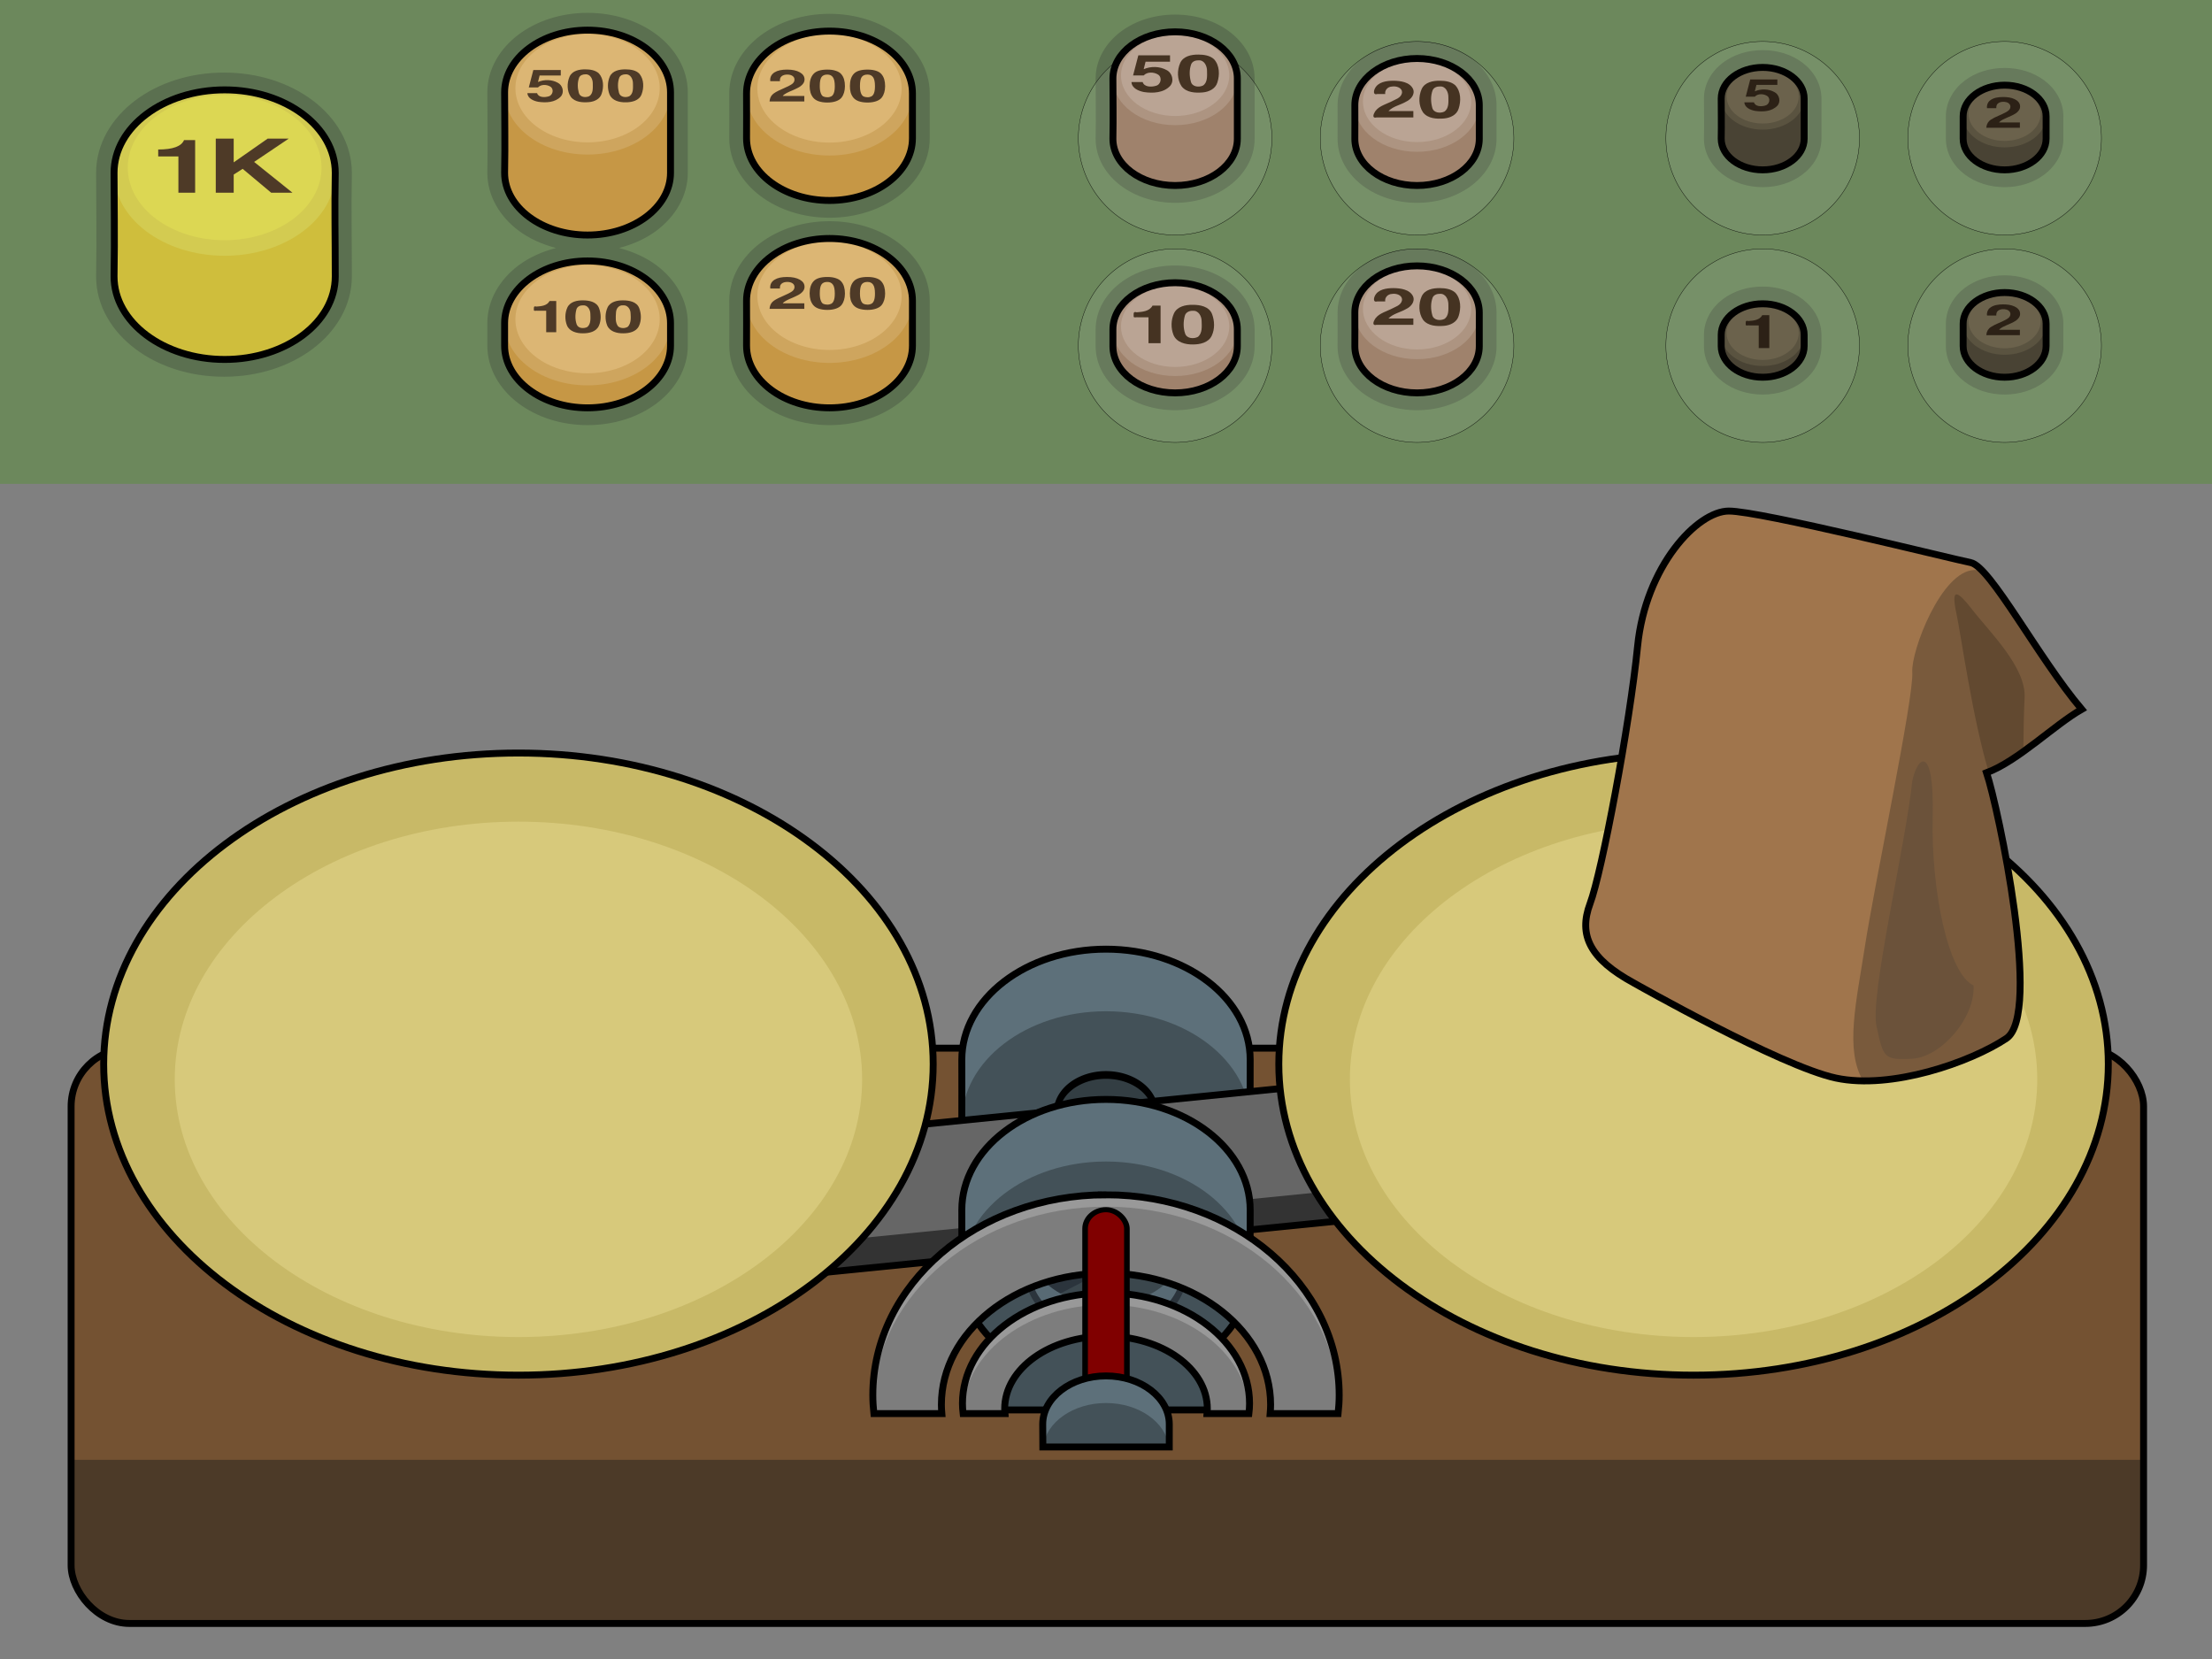<?xml version="1.0" encoding="UTF-8" standalone="no"?>
<!-- Created with Inkscape (http://www.inkscape.org/) -->

<svg
 xmlns:dc="http://purl.org/dc/elements/1.1/"
 xmlns:cc="http://creativecommons.org/ns#"
 xmlns:rdf="http://www.w3.org/1999/02/22-rdf-syntax-ns#"
 xmlns:svg="http://www.w3.org/2000/svg"
 xmlns="http://www.w3.org/2000/svg"
 xmlns:xlink="http://www.w3.org/1999/xlink"
 version="1.1"
 width="640"
 height="480"
 id="svg2985">
<rect width="100%" height="100%" fill="#808080" stroke="none"/>
<defs
 id="defs2987" />
<g
 id="layer1">
<g
 id="hide"
 style="display:none">
<path
 d="M 28,0 A 28,28 0 1 1 -28,0 28,28 0 1 1 28,0 z"
 id="helper"
 style="color:#000000;fill:#ffffff;fill-opacity:0.072;fill-rule:nonzero;stroke:#000000;stroke-width:0.1;stroke-linecap:round;stroke-linejoin:miter;stroke-miterlimit:4;stroke-opacity:1;stroke-dasharray:none;stroke-dashoffset:0;marker:none;visibility:visible;display:inline;overflow:visible;enable-background:accumulate" />
</g>
<g
 id="menu">
<rect
 width="640"
 height="140"
 rx="16.843"
 ry="0"
 x="0"
 y="0"
 id="rect2993"
 style="color:#000000;fill:#6c885c;fill-opacity:1;stroke:none;stroke-width:0.319;marker:none;visibility:visible;display:inline;overflow:visible;enable-background:accumulate" />
<path
 d="M 170,3.719 C 162.362,3.719 155.343,6.016 150.031,10 144.701,13.998 141,19.939 141,26.719 c 0,8.247 0.169,14.033 0,23.219 l 0,0.031 L 141,50 c 0,6.78 3.701,12.721 9.031,16.719 3.09,2.318 6.812,3.975 10.844,5.031 -4.032,1.056 -7.753,2.713 -10.844,5.031 C 144.701,80.779 141,86.72 141,93.5 c 0,2.304 0.011,4.438 0,6.5 0,6.78 3.701,12.721 9.031,16.719 C 155.343,120.703 162.362,123 170,123 c 7.638,0 14.657,-2.297 19.969,-6.281 C 195.299,112.721 199,106.78 199,100 l 0,-6.5 c 0,-6.78 -3.701,-12.721 -9.031,-16.719 -3.09,-2.318 -6.812,-3.975 -10.844,-5.031 4.032,-1.056 7.753,-2.713 10.844,-5.031 C 195.299,62.721 199,56.78 199,50 l 0,-23.281 C 199,19.939 195.299,13.998 189.969,10 184.657,6.016 177.638,3.719 170,3.719 z M 240,4 C 232.362,4 225.343,6.297 220.031,10.281 214.701,14.279 211,20.22 211,27 c 0,4.892 0.042,8.56 0,12.938 l 0,0.031 L 211,40 c 0,6.78 3.701,12.721 9.031,16.719 C 225.343,60.703 232.362,63 240,63 c 7.638,0 14.657,-2.297 19.969,-6.281 C 265.299,52.721 269,46.78 269,40 l 0,-13 C 269,20.22 265.299,14.279 259.969,10.281 254.657,6.297 247.638,4 240,4 z m 100,0.219 c -5.973,0 -11.49,1.766 -15.719,4.938 C 320.029,12.345 317,17.177 317,22.719 c 0,6.202 0.126,10.511 0,17.375 l 0,0.031 0,0.031 0,0.031 c 0,5.542 3.036,10.348 7.281,13.531 4.221,3.166 9.737,4.969 15.719,4.969 5.982,0 11.498,-1.803 15.719,-4.969 C 359.964,50.535 363,45.729 363,40.188 l 0,-17.469 C 363,17.177 359.971,12.345 355.719,9.156 351.49,5.985 345.973,4.219 340,4.219 z m 70,7.719 c -5.973,0 -11.49,1.766 -15.719,4.938 C 390.029,20.064 387,24.896 387,30.438 c 0,3.676 0.031,6.419 0,9.688 l 0,0.031 0,0.031 c 0,5.542 3.036,10.348 7.281,13.531 4.221,3.166 9.737,4.969 15.719,4.969 5.982,0 11.498,-1.803 15.719,-4.969 C 429.964,50.535 433,45.729 433,40.188 l 0,-9.75 C 433,24.896 429.971,20.064 425.719,16.875 421.49,13.704 415.973,11.938 410,11.938 z M 510,14.5 c -4.313,0 -8.356,1.267 -11.5,3.625 -3.178,2.383 -5.5,6.083 -5.5,10.375 0,4.158 0.084,7.019 0,11.562 l 0,0.031 0,0.031 0,0.031 c 0,4.292 2.332,7.968 5.5,10.344 3.134,2.351 7.173,3.656 11.5,3.656 4.327,0 8.366,-1.306 11.5,-3.656 3.168,-2.376 5.5,-6.052 5.5,-10.344 L 527,28.5 c 0,-4.292 -2.322,-7.992 -5.5,-10.375 C 518.356,15.767 514.313,14.5 510,14.5 z m 70,5.156 c -4.313,0 -8.356,1.267 -11.5,3.625 -3.178,2.383 -5.5,6.083 -5.5,10.375 0,2.461 0.021,4.278 0,6.438 l 0,0.031 0,0.031 c 0,4.292 2.332,7.968 5.5,10.344 3.134,2.351 7.173,3.656 11.5,3.656 4.327,0 8.366,-1.306 11.5,-3.656 3.168,-2.376 5.5,-6.052 5.5,-10.344 l 0,-6.5 c 0,-4.292 -2.322,-7.992 -5.5,-10.375 -3.144,-2.358 -7.187,-3.625 -11.5,-3.625 z M 64.805,21 c -9.847,0 -18.863,2.96 -25.625,8.031 -6.776,5.082 -11.375,12.534 -11.375,20.969 0,8.197 0.204,18.285 0,29.938 l 0,0.031 0,0.031 c 0,8.435 4.599,15.886 11.375,20.969 6.762,5.072 15.778,8.031 25.625,8.031 9.847,0 18.863,-2.96 25.625,-8.031 C 97.207,95.886 101.805,88.435 101.805,80 c 0,-12.673 -0.204,-18.263 0,-29.938 l 0,-0.031 0,-0.031 c 0,-8.435 -4.599,-15.886 -11.375,-20.969 C 83.668,23.96 74.652,21 64.805,21 z M 240,64 c -7.638,0 -14.657,2.297 -19.969,6.281 C 214.701,74.279 211,80.22 211,87 c 0,4.892 0.042,8.56 0,12.938 l 0,0.031 0,0.031 c 0,6.78 3.701,12.721 9.031,16.719 C 225.343,120.703 232.362,123 240,123 c 7.638,0 14.657,-2.297 19.969,-6.281 C 265.299,112.721 269,106.78 269,100 l 0,-13 C 269,80.22 265.299,74.279 259.969,70.281 254.657,66.297 247.638,64 240,64 z m 170,7.938 c -5.973,0 -11.49,1.766 -15.719,4.938 C 390.029,80.064 387,84.896 387,90.438 c 0,3.676 0.031,6.419 0,9.688 l 0,0.031 0,0.031 c 0,5.542 3.036,10.348 7.281,13.531 4.221,3.166 9.737,4.969 15.719,4.969 5.982,0 11.498,-1.803 15.719,-4.969 C 429.964,110.535 433,105.729 433,100.188 l 0,-9.75 C 433,84.896 429.971,80.064 425.719,76.875 421.49,73.704 415.973,71.938 410,71.938 z m -70,4.875 c -5.973,0 -11.49,1.766 -15.719,4.938 C 320.029,84.939 317,89.771 317,95.312 c 0,1.732 0.008,3.306 0,4.844 l 0,0.031 c 0,5.542 3.036,10.348 7.281,13.531 4.221,3.166 9.737,4.969 15.719,4.969 5.982,0 11.498,-1.803 15.719,-4.969 C 359.964,110.535 363,105.729 363,100.188 l 0,-4.875 C 363,89.771 359.971,84.939 355.719,81.75 351.49,78.579 345.973,76.812 340,76.812 z m 240,2.844 c -4.313,0 -8.356,1.267 -11.5,3.625 -3.178,2.383 -5.5,6.083 -5.5,10.375 0,2.461 0.021,4.278 0,6.438 l 0,0.031 0,0.031 c 0,4.292 2.332,7.968 5.5,10.344 3.134,2.351 7.173,3.656 11.5,3.656 4.327,0 8.366,-1.306 11.5,-3.656 3.168,-2.376 5.5,-6.052 5.5,-10.344 l 0,-6.5 c 0,-4.292 -2.322,-7.992 -5.5,-10.375 -3.144,-2.358 -7.187,-3.625 -11.5,-3.625 z m -70,3.25 c -4.313,0 -8.356,1.267 -11.5,3.625 -3.178,2.383 -5.5,6.083 -5.5,10.375 0,1.159 0.005,2.203 0,3.219 l 0,0.031 c 0,4.292 2.332,7.968 5.5,10.344 3.134,2.351 7.173,3.656 11.5,3.656 4.327,0 8.366,-1.306 11.5,-3.656 3.168,-2.376 5.5,-6.052 5.5,-10.344 l 0,-3.25 c 0,-4.292 -2.322,-7.992 -5.5,-10.375 -3.144,-2.358 -7.187,-3.625 -11.5,-3.625 z"
 id="path5136"
 style="color:#000000;fill:#5b7050;fill-opacity:1;fill-rule:nonzero;stroke:none;stroke-width:0.3;marker:none;visibility:visible;display:inline;overflow:visible;enable-background:accumulate" />
</g>
<g
 transform="translate(65,80)"
 id="g1000">
<path
 d="m 0,-54 c -17.673,0 -32,10.745 -32,24 0,8.113 0.206,18.239 0,30 0,13.255 14.327,24 32,24 17.673,0 32,-10.745 32,-24 0,-12.619 -0.206,-18.239 0,-30 0,-13.255 -14.327,-24 -32,-24 z"
 id="path3012-42"
 style="color:#000000;fill:#cfbe3c;fill-opacity:1;fill-rule:nonzero;stroke:none;stroke-width:0.3;marker:none;visibility:visible;display:inline;overflow:visible;enable-background:accumulate" />
<path
 d="m 0,-54 c -17.673,0 -32,10.745 -32,24 0,13.255 14.327,24 32,24 17.673,0 32,-10.745 32,-24 0,-13.255 -14.327,-24 -32,-24 z"
 id="path3012-4-9"
 style="color:#000000;fill:#d3cb51;fill-opacity:1;fill-rule:nonzero;stroke:none;stroke-width:0.3;marker:none;visibility:visible;display:inline;overflow:visible;enable-background:accumulate" />
<path
 d="m -1.438,-52.5 c -14.803,0.563 -26.594,9.758 -26.594,21 0,11.605 12.558,21 28.031,21 15.473,0 28.031,-9.395 28.031,-21 0,-11.605 -12.558,-21 -28.031,-21 -0.484,0 -0.96,-0.018 -1.438,0 z"
 id="path3037-9"
 style="color:#000000;fill:#dcd753;fill-opacity:1;fill-rule:nonzero;stroke:none;stroke-width:0.343;marker:none;visibility:visible;display:inline;overflow:visible;enable-background:accumulate" />
<path
 d="m 0,-54 c -17.673,0 -32,10.745 -32,24 0,8.113 0.206,18.239 0,30 0,13.255 14.327,24 32,24 17.673,0 32,-10.745 32,-24 0,-12.619 -0.206,-18.239 0,-30 0,-13.255 -14.327,-24 -32,-24 z"
 id="path3050-6"
 style="color:#000000;fill:none;stroke:#000000;stroke-width:2;stroke-linecap:round;stroke-linejoin:miter;stroke-miterlimit:4;stroke-opacity:1;stroke-dasharray:none;stroke-dashoffset:0;marker:none;visibility:visible;display:inline;overflow:visible;enable-background:accumulate" />
<path
 d="m 46.781,39.062 0,15.656 5.188,0 0,-5.25 2.594,-1.656 8.25,6.906 6.156,0 -11.094,-8.906 10.031,-6.75 -6.094,0 -9.844,6.875 0,-6.875 -5.188,0 z M 37.594,39.5 c -0.759,1.817 -3.235,2.719 -7.469,2.719 l 0,2 5.844,0 0,10.5 4.844,0 0,-15.219 -3.219,0 z"
 transform="translate(-49.352,-78.963)"
 id="path3865-2"
 style="font-size:27.215px;font-style:normal;font-variant:normal;font-weight:600;font-stretch:normal;line-height:125%;letter-spacing:0px;word-spacing:0px;fill:#4e3a27;fill-opacity:1;stroke:none;font-family:FreeSans;-inkscape-font-specification:FreeSans Semi-Bold" />
</g>
<g
 transform="translate(170,50)"
 id="g500">
<path
 d="m 0,-41.281 c -13.255,0 -24,8.059 -24,18 0,8.178 0.171,13.996 0,23.281 0,9.941 10.745,18 24,18 13.255,0 24,-8.059 24,-18 0,-7.143 0,-13.962 0,-23.281 0,-9.941 -10.745,-18 -24,-18 z"
 id="path4064"
 style="color:#000000;fill:#c69745;fill-opacity:1;fill-rule:nonzero;stroke:none;stroke-width:0.3;marker:none;visibility:visible;display:inline;overflow:visible;enable-background:accumulate" />
<path
 d="m 0,-41.281 c -13.255,0 -24,8.059 -24,18 0,9.941 10.745,18 24,18 13.255,0 24,-8.059 24,-18 0,-9.941 -10.745,-18 -24,-18 z"
 id="path4079"
 style="color:#000000;fill:#cea55e;fill-opacity:1;fill-rule:nonzero;stroke:none;stroke-width:0.3;marker:none;visibility:visible;display:inline;overflow:visible;enable-background:accumulate" />
<path
 d="m 0,-40.125 c -11.521,0 -20.875,7.016 -20.875,15.656 0,8.641 9.354,15.656 20.875,15.656 11.521,0 20.875,-7.016 20.875,-15.656 C 20.875,-33.109 11.521,-40.125 0,-40.125 z"
 id="path4119"
 style="color:#000000;fill:#dcb674;fill-opacity:1;fill-rule:nonzero;stroke:none;stroke-width:0.3;marker:none;visibility:visible;display:inline;overflow:visible;enable-background:accumulate" />
<path
 d="m -0.625,-29.93 c -1.715,-0.026 -3.786,0.36 -4.576,2.09 -0.809,1.833 -0.794,4.171 0.351,5.864 1.221,1.575 3.444,1.672 5.271,1.522 C 1.952,-20.583 3.611,-21.328 4.088,-22.913 4.72,-24.819 4.682,-27.225 3.258,-28.777 2.221,-29.719 0.725,-29.922 -0.625,-29.93 z m 11.625,0 c -1.711,-0.024 -3.789,0.356 -4.569,2.09 -0.69,1.594 -0.72,3.51 -0.087,5.127 0.728,1.836 2.874,2.345 4.656,2.315 1.768,0.016 3.945,-0.47 4.635,-2.321 0.713,-1.885 0.699,-4.267 -0.603,-5.898 -0.994,-1.107 -2.627,-1.297 -4.031,-1.312 z m -26.688,0.188 c -0.438,1.677 -0.875,3.354 -1.312,5.031 0.885,0 1.771,0 2.656,0 0.885,-0.948 2.552,-0.869 3.594,-0.219 1.106,0.701 0.715,2.522 -0.533,2.814 -1.107,0.346 -2.943,0.355 -3.318,-0.939 -0.935,0 -1.87,0 -2.805,0 0.081,1.569 1.824,2.262 3.148,2.508 2.217,0.329 4.874,0.218 6.511,-1.517 1.112,-1.228 0.553,-3.293 -0.884,-4.002 -1.72,-0.948 -3.919,-0.983 -5.713,-0.208 0.156,-0.625 0.312,-1.25 0.469,-1.875 2.042,0 4.083,0 6.125,0 0,-0.531 0,-1.062 0,-1.594 -2.646,0 -5.292,0 -7.938,0 z m 15.062,1.25 c 1.465,-0.115 2.164,1.444 2.137,2.689 0.013,1.229 0.153,2.856 -1.012,3.624 -1.033,0.499 -2.71,0.333 -3.031,-0.969 -0.39,-1.426 -0.435,-3.034 0.101,-4.428 0.318,-0.682 1.103,-0.932 1.805,-0.916 z m 11.625,0 c 1.465,-0.115 2.164,1.444 2.137,2.689 0.013,1.229 0.153,2.856 -1.012,3.624 -1.032,0.507 -2.692,0.313 -3.031,-0.969 C 8.704,-24.574 8.659,-26.182 9.195,-27.577 9.513,-28.258 10.298,-28.508 11,-28.492 z"
 id="path4153"
 style="font-size:16.327px;font-style:normal;font-variant:normal;font-weight:bold;font-stretch:normal;line-height:125%;letter-spacing:0px;word-spacing:0px;fill:#4e3a27;fill-opacity:1;stroke:none;font-family:FreeSans;-inkscape-font-specification:Sans Bold" />
<path
 d="m 0,-41.281 c -13.255,0 -24,8.059 -24,18 0,8.178 0.171,13.996 0,23.281 0,9.941 10.745,18 24,18 13.255,0 24,-8.059 24,-18 0,-7.143 0,-13.962 0,-23.281 0,-9.941 -10.745,-18 -24,-18 z"
 id="path4091"
 style="color:#000000;fill:none;stroke:#000000;stroke-width:2;stroke-miterlimit:4;stroke-opacity:1;stroke-dasharray:none;marker:none;visibility:visible;display:inline;overflow:visible;enable-background:accumulate" />
</g>
<g
 transform="translate(240,40)"
 id="g200">
<path
 d="m 0,-31 c -13.255,0 -24,8.059 -24,18 0,4.863 0.043,8.564 0,13 0,9.941 10.745,18 24,18 13.255,0 24,-8.059 24,-18 0,-5.506 0,-13 0,-13 0,-9.941 -10.745,-18 -24,-18 z"
 id="path4066"
 style="color:#000000;fill:#c69745;fill-opacity:1;fill-rule:nonzero;stroke:none;stroke-width:0.3;marker:none;visibility:visible;display:inline;overflow:visible;enable-background:accumulate" />
<path
 d="m 0,-31 c -13.255,0 -24,8.059 -24,18 0,9.941 10.745,18 24,18 13.255,0 24,-8.059 24,-18 0,-9.941 -10.745,-18 -24,-18 z"
 id="path4081"
 style="color:#000000;fill:#cea55e;fill-opacity:1;fill-rule:nonzero;stroke:none;stroke-width:0.3;marker:none;visibility:visible;display:inline;overflow:visible;enable-background:accumulate" />
<path
 d="m 0,-30.062 c -11.521,0 -20.875,7.016 -20.875,15.656 C -20.875,-5.766 -11.521,1.25 0,1.25 11.521,1.25 20.875,-5.766 20.875,-14.406 20.875,-23.047 11.521,-30.062 0,-30.062 z"
 id="path4174"
 style="color:#000000;fill:#dcb674;fill-opacity:1;fill-rule:nonzero;stroke:none;stroke-width:0.3;marker:none;visibility:visible;display:inline;overflow:visible;enable-background:accumulate" />
<path
 d="m -12.281,-19.864 c -1.532,9e-6 -2.73,0.245 -3.594,0.781 -0.85,0.527 -1.281,1.266 -1.281,2.219 0,0.119 0.017,0.25 0.031,0.344 l 2.781,0 0,-0.312 c -4e-6,-0.502 0.2,-0.876 0.562,-1.156 0.376,-0.281 0.894,-0.437 1.562,-0.438 0.655,7e-6 1.169,0.143 1.531,0.406 0.376,0.255 0.562,0.612 0.562,1.062 -8e-6,0.502 -0.242,0.91 -0.688,1.25 -0.446,0.332 -1.464,0.865 -3.094,1.562 -1.254,0.536 -2.138,1.038 -2.625,1.531 -0.474,0.485 -0.743,1.135 -0.812,1.969 l 10.062,0 0,-1.594 -6.25,0 c 0.223,-0.289 0.596,-0.572 1.125,-0.844 0.529,-0.281 1.085,-0.52 1.656,-0.75 0.571,-0.238 1.113,-0.509 1.656,-0.781 0.543,-0.281 0.996,-0.623 1.344,-1.031 0.362,-0.408 0.531,-0.873 0.531,-1.375 -1.08e-5,-0.876 -0.456,-1.544 -1.375,-2.062 -0.905,-0.519 -2.127,-0.781 -3.688,-0.781 z m 11.656,0 c -1.866,9e-6 -3.203,0.394 -3.969,1.219 -0.766,0.817 -1.156,1.992 -1.156,3.531 -6e-7,0.706 0.097,1.331 0.25,1.875 0.153,0.536 0.419,1.049 0.781,1.5 0.376,0.451 0.88,0.785 1.562,1.031 0.683,0.238 1.542,0.375 2.531,0.375 0.989,0 1.817,-0.137 2.5,-0.375 0.696,-0.247 1.232,-0.58 1.594,-1.031 0.362,-0.459 0.597,-0.973 0.75,-1.5 0.153,-0.536 0.25,-1.132 0.25,-1.812 -1.07e-5,-0.757 -0.083,-1.407 -0.25,-1.969 -0.153,-0.561 -0.436,-1.089 -0.812,-1.531 -0.376,-0.442 -0.911,-0.748 -1.594,-0.969 -0.669,-0.23 -1.462,-0.344 -2.438,-0.344 z m 11.625,0 c -1.866,9e-6 -3.203,0.394 -3.969,1.219 -0.766,0.817 -1.125,1.992 -1.125,3.531 -7e-7,0.706 0.066,1.331 0.219,1.875 0.153,0.536 0.419,1.049 0.781,1.5 0.376,0.451 0.88,0.785 1.562,1.031 0.683,0.238 1.542,0.375 2.531,0.375 0.989,0 1.817,-0.137 2.5,-0.375 0.696,-0.247 1.232,-0.58 1.594,-1.031 0.362,-0.459 0.597,-0.973 0.75,-1.5 0.153,-0.536 0.25,-1.132 0.25,-1.812 -10e-6,-0.757 -0.083,-1.407 -0.25,-1.969 -0.153,-0.561 -0.436,-1.089 -0.812,-1.531 -0.376,-0.442 -0.88,-0.748 -1.562,-0.969 C 12.8,-19.75 11.975,-19.864 11,-19.864 z m -11.625,1.438 c 0.71,8e-6 1.232,0.248 1.594,0.75 0.376,0.493 0.562,1.36 0.562,2.594 -8e-6,0.859 -0.086,1.538 -0.281,2.031 -0.181,0.485 -0.444,0.784 -0.75,0.938 -0.293,0.153 -0.651,0.25 -1.125,0.25 -0.488,2e-6 -0.912,-0.097 -1.219,-0.25 -0.293,-0.162 -0.506,-0.484 -0.688,-0.969 -0.181,-0.493 -0.281,-1.164 -0.281,-2.031 -3.6e-6,-1.25 0.166,-2.117 0.5,-2.594 0.334,-0.485 0.907,-0.719 1.688,-0.719 z m 11.625,0 c 0.71,8e-6 1.232,0.248 1.594,0.75 0.376,0.493 0.562,1.36 0.562,2.594 -7e-6,0.859 -0.086,1.538 -0.281,2.031 -0.181,0.485 -0.444,0.784 -0.75,0.938 -0.293,0.153 -0.651,0.25 -1.125,0.25 -0.488,2e-6 -0.881,-0.097 -1.188,-0.25 -0.293,-0.162 -0.538,-0.484 -0.719,-0.969 -0.181,-0.493 -0.281,-1.164 -0.281,-2.031 -3.4e-6,-1.25 0.166,-2.117 0.5,-2.594 0.334,-0.485 0.907,-0.719 1.688,-0.719 z"
 id="path4164"
 style="font-size:16.327px;font-style:normal;font-variant:normal;font-weight:bold;font-stretch:normal;line-height:125%;letter-spacing:0px;word-spacing:0px;fill:#4e3a27;fill-opacity:1;stroke:none;font-family:FreeSans;-inkscape-font-specification:Sans Bold" />
<path
 d="m 0,-31 c -13.255,0 -24,8.059 -24,18 0,4.863 0.043,8.564 0,13 0,9.941 10.745,18 24,18 13.255,0 24,-8.059 24,-18 0,-5.506 0,-13 0,-13 0,-9.941 -10.745,-18 -24,-18 z"
 id="path4099"
 style="color:#000000;fill:none;stroke:#000000;stroke-width:2;stroke-miterlimit:4;stroke-opacity:1;stroke-dasharray:none;marker:none;visibility:visible;display:inline;overflow:visible;enable-background:accumulate" />
</g>
<g
 transform="translate(240,100)"
 id="h200">
<path
 d="m 0,-31 c -13.255,0 -24,8.059 -24,18 0,4.863 0.043,8.564 0,13 0,9.941 10.745,18 24,18 13.255,0 24,-8.059 24,-18 0,-5.506 0,-13 0,-13 0,-9.941 -10.745,-18 -24,-18 z"
 id="path4694"
 style="color:#000000;fill:#c69745;fill-opacity:1;fill-rule:nonzero;stroke:none;stroke-width:0.3;marker:none;visibility:visible;display:inline;overflow:visible;enable-background:accumulate" />
<path
 d="m 0,-31 c -13.255,0 -24,8.059 -24,18 0,9.941 10.745,18 24,18 13.255,0 24,-8.059 24,-18 0,-9.941 -10.745,-18 -24,-18 z"
 id="path4696"
 style="color:#000000;fill:#cea55e;fill-opacity:1;fill-rule:nonzero;stroke:none;stroke-width:0.3;marker:none;visibility:visible;display:inline;overflow:visible;enable-background:accumulate" />
<path
 d="m 0,-30.062 c -11.521,0 -20.875,7.016 -20.875,15.656 C -20.875,-5.766 -11.521,1.25 0,1.25 11.521,1.25 20.875,-5.766 20.875,-14.406 20.875,-23.047 11.521,-30.062 0,-30.062 z"
 id="path4698"
 style="color:#000000;fill:#dcb674;fill-opacity:1;fill-rule:nonzero;stroke:none;stroke-width:0.3;marker:none;visibility:visible;display:inline;overflow:visible;enable-background:accumulate" />
<path
 d="m -12.281,-19.864 c -1.532,9e-6 -2.73,0.245 -3.594,0.781 -0.85,0.527 -1.281,1.266 -1.281,2.219 0,0.119 0.017,0.25 0.031,0.344 l 2.781,0 0,-0.312 c -4e-6,-0.502 0.2,-0.876 0.562,-1.156 0.376,-0.281 0.894,-0.437 1.562,-0.438 0.655,7e-6 1.169,0.143 1.531,0.406 0.376,0.255 0.562,0.612 0.562,1.062 -8e-6,0.502 -0.242,0.91 -0.688,1.25 -0.446,0.332 -1.464,0.865 -3.094,1.562 -1.254,0.536 -2.138,1.038 -2.625,1.531 -0.474,0.485 -0.743,1.135 -0.812,1.969 l 10.062,0 0,-1.594 -6.25,0 c 0.223,-0.289 0.596,-0.572 1.125,-0.844 0.529,-0.281 1.085,-0.52 1.656,-0.75 0.571,-0.238 1.113,-0.509 1.656,-0.781 0.543,-0.281 0.996,-0.623 1.344,-1.031 0.362,-0.408 0.531,-0.873 0.531,-1.375 -1.08e-5,-0.876 -0.456,-1.544 -1.375,-2.062 -0.905,-0.519 -2.127,-0.781 -3.688,-0.781 z m 11.656,0 c -1.866,9e-6 -3.203,0.394 -3.969,1.219 -0.766,0.817 -1.156,1.992 -1.156,3.531 -6e-7,0.706 0.097,1.331 0.25,1.875 0.153,0.536 0.419,1.049 0.781,1.5 0.376,0.451 0.88,0.785 1.562,1.031 0.683,0.238 1.542,0.375 2.531,0.375 0.989,0 1.817,-0.137 2.5,-0.375 0.696,-0.247 1.232,-0.58 1.594,-1.031 0.362,-0.459 0.597,-0.973 0.75,-1.5 0.153,-0.536 0.25,-1.132 0.25,-1.812 -1.07e-5,-0.757 -0.083,-1.407 -0.25,-1.969 -0.153,-0.561 -0.436,-1.089 -0.812,-1.531 -0.376,-0.442 -0.911,-0.748 -1.594,-0.969 -0.669,-0.23 -1.462,-0.344 -2.438,-0.344 z m 11.625,0 c -1.866,9e-6 -3.203,0.394 -3.969,1.219 -0.766,0.817 -1.125,1.992 -1.125,3.531 -7e-7,0.706 0.066,1.331 0.219,1.875 0.153,0.536 0.419,1.049 0.781,1.5 0.376,0.451 0.88,0.785 1.562,1.031 0.683,0.238 1.542,0.375 2.531,0.375 0.989,0 1.817,-0.137 2.5,-0.375 0.696,-0.247 1.232,-0.58 1.594,-1.031 0.362,-0.459 0.597,-0.973 0.75,-1.5 0.153,-0.536 0.25,-1.132 0.25,-1.812 -10e-6,-0.757 -0.083,-1.407 -0.25,-1.969 -0.153,-0.561 -0.436,-1.089 -0.812,-1.531 -0.376,-0.442 -0.88,-0.748 -1.562,-0.969 C 12.8,-19.75 11.975,-19.864 11,-19.864 z m -11.625,1.438 c 0.71,8e-6 1.232,0.248 1.594,0.75 0.376,0.493 0.562,1.36 0.562,2.594 -8e-6,0.859 -0.086,1.538 -0.281,2.031 -0.181,0.485 -0.444,0.784 -0.75,0.938 -0.293,0.153 -0.651,0.25 -1.125,0.25 -0.488,2e-6 -0.912,-0.097 -1.219,-0.25 -0.293,-0.162 -0.506,-0.484 -0.688,-0.969 -0.181,-0.493 -0.281,-1.164 -0.281,-2.031 -3.6e-6,-1.25 0.166,-2.117 0.5,-2.594 0.334,-0.485 0.907,-0.719 1.688,-0.719 z m 11.625,0 c 0.71,8e-6 1.232,0.248 1.594,0.75 0.376,0.493 0.562,1.36 0.562,2.594 -7e-6,0.859 -0.086,1.538 -0.281,2.031 -0.181,0.485 -0.444,0.784 -0.75,0.938 -0.293,0.153 -0.651,0.25 -1.125,0.25 -0.488,2e-6 -0.881,-0.097 -1.188,-0.25 -0.293,-0.162 -0.538,-0.484 -0.719,-0.969 -0.181,-0.493 -0.281,-1.164 -0.281,-2.031 -3.4e-6,-1.25 0.166,-2.117 0.5,-2.594 0.334,-0.485 0.907,-0.719 1.688,-0.719 z"
 id="path4700"
 style="font-size:16.327px;font-style:normal;font-variant:normal;font-weight:bold;font-stretch:normal;line-height:125%;letter-spacing:0px;word-spacing:0px;fill:#4e3a27;fill-opacity:1;stroke:none;font-family:FreeSans;-inkscape-font-specification:Sans Bold" />
<path
 d="m 0,-31 c -13.255,0 -24,8.059 -24,18 0,4.863 0.043,8.564 0,13 0,9.941 10.745,18 24,18 13.255,0 24,-8.059 24,-18 0,-5.506 0,-13 0,-13 0,-9.941 -10.745,-18 -24,-18 z"
 id="path4702"
 style="color:#000000;fill:none;stroke:#000000;stroke-width:2;stroke-miterlimit:4;stroke-opacity:1;stroke-dasharray:none;marker:none;visibility:visible;display:inline;overflow:visible;enable-background:accumulate" />
</g>
<g
 transform="translate(170,100)"
 id="g100">
<path
 d="m 0,-24.5 c -13.255,0 -24,8.059 -24,18 0,2.288 0.011,4.404 0,6.5 0,9.941 10.745,18 24,18 13.255,0 24,-8.059 24,-18 0,-2.449 0,-6.5 0,-6.5 0,-9.941 -10.745,-18 -24,-18 z"
 id="path4004"
 style="color:#000000;fill:#c69745;fill-opacity:1;fill-rule:nonzero;stroke:none;stroke-width:0.3;marker:none;visibility:visible;display:inline;overflow:visible;enable-background:accumulate" />
<path
 d="m 0,-24.5 c -13.255,0 -24,8.059 -24,18 0,9.941 10.745,18 24,18 13.255,0 24,-8.059 24,-18 0,-9.941 -10.745,-18 -24,-18 z"
 id="path4083"
 style="color:#000000;fill:#cea55e;fill-opacity:1;fill-rule:nonzero;stroke:none;stroke-width:0.3;marker:none;visibility:visible;display:inline;overflow:visible;enable-background:accumulate" />
<path
 d="m 0,-23.281 c -11.521,0 -20.875,7.016 -20.875,15.656 C -20.875,1.016 -11.521,8 0,8 11.521,8 20.875,1.016 20.875,-7.625 20.875,-16.266 11.521,-23.281 0,-23.281 z"
 id="path4174-5"
 style="color:#000000;fill:#dcb674;fill-opacity:1;fill-rule:nonzero;stroke:none;stroke-width:0.3;marker:none;visibility:visible;display:inline;overflow:visible;enable-background:accumulate" />
<path
 d="m -1.312,-13.094 c -1.706,-0.032 -3.761,0.37 -4.545,2.09 -0.715,1.588 -0.743,3.508 -0.111,5.127 0.733,1.826 2.879,2.34 4.656,2.315 1.708,0.006 3.772,-0.417 4.563,-2.131 0.753,-1.6 0.679,-3.539 0.066,-5.171 C 2.609,-12.71 0.428,-13.096 -1.312,-13.094 z m 11.625,0 c -1.706,-0.032 -3.761,0.37 -4.545,2.09 -0.715,1.588 -0.743,3.508 -0.111,5.127 0.733,1.826 2.879,2.34 4.656,2.315 1.708,0.006 3.772,-0.417 4.563,-2.131 0.753,-1.6 0.679,-3.539 0.066,-5.171 -0.707,-1.845 -2.888,-2.232 -4.628,-2.229 z M -11,-12.906 c -0.707,1.383 -2.466,1.517 -3.838,1.611 -0.904,-0.305 -0.675,0.489 -0.693,1.05 0.057,0.339 0.73,0.062 1.036,0.152 0.842,0 1.684,0 2.527,0 0,2.073 0,4.146 0,6.219 0.969,0 1.938,0 2.906,0 0,-3.01 0,-6.021 0,-9.031 -0.646,0 -1.292,0 -1.938,0 z m 9.688,1.25 c 1.369,-0.113 2.123,1.294 2.121,2.488 0.037,1.26 0.186,2.841 -0.854,3.761 -0.985,0.541 -2.65,0.482 -3.103,-0.73 -0.488,-1.388 -0.466,-2.96 -0.071,-4.369 0.249,-0.824 1.108,-1.176 1.907,-1.149 z m 11.625,0 c 1.285,-0.112 2.109,1.136 2.133,2.295 0.087,1.297 0.175,2.844 -0.76,3.875 -0.824,0.55 -2.112,0.572 -2.868,-0.107 C 7.961,-6.722 8.15,-8.262 8.226,-9.588 c 0.05,-1.162 0.83,-2.182 2.086,-2.068 z"
 id="path4138"
 style="font-size:16.327px;font-style:normal;font-variant:normal;font-weight:bold;font-stretch:normal;line-height:125%;letter-spacing:0px;word-spacing:0px;fill:#4e3a27;fill-opacity:1;stroke:none;font-family:FreeSans;-inkscape-font-specification:Sans Bold" />
<path
 d="m 0,-24.5 c -13.255,0 -24,8.059 -24,18 0,2.288 0.011,4.404 0,6.5 0,9.941 10.745,18 24,18 13.255,0 24,-8.059 24,-18 0,-2.449 0,-6.5 0,-6.5 0,-9.941 -10.745,-18 -24,-18 z"
 id="path4112"
 style="color:#000000;fill:none;stroke:#000000;stroke-width:2;stroke-miterlimit:4;stroke-opacity:1;stroke-dasharray:none;marker:none;visibility:visible;display:inline;overflow:visible;enable-background:accumulate" />
</g>
<g
 transform="translate(340,40)"
 id="g50">
<use
 id="use4751"
 x="0"
 y="0"
 width="640"
 height="480"
 xlink:href="#helper" />
<path
 d="m 0,-30.788 c -9.941,0 -18,6.044 -18,13.5 0,6.133 0.128,10.497 0,17.461 0,7.456 8.059,13.5 18,13.5 9.941,0 18,-6.044 18,-13.5 0,-5.357 0,-10.472 0,-17.461 0,-7.456 -8.059,-13.5 -18,-13.5 z"
 id="path4452"
 style="color:#000000;fill:#9f826c;fill-opacity:1;fill-rule:nonzero;stroke:none;stroke-width:0.3;marker:none;visibility:visible;display:inline;overflow:visible;enable-background:accumulate" />
<path
 d="m 0,-30.788 c -9.941,0 -18,6.044 -18,13.5 0,7.456 8.059,13.5 18,13.5 9.941,0 18,-6.044 18,-13.5 0,-7.456 -8.059,-13.5 -18,-13.5 z"
 id="path4454"
 style="color:#000000;fill:#ad9481;fill-opacity:1;fill-rule:nonzero;stroke:none;stroke-width:0.3;marker:none;visibility:visible;display:inline;overflow:visible;enable-background:accumulate" />
<path
 d="m 0,-29.921 c -8.641,0 -15.656,5.262 -15.656,11.742 0,6.481 7.016,11.742 15.656,11.742 8.641,0 15.656,-5.262 15.656,-11.742 0,-6.481 -7.016,-11.742 -15.656,-11.742 z"
 id="path4456"
 style="color:#000000;fill:#baa494;fill-opacity:1;fill-rule:nonzero;stroke:none;stroke-width:0.3;marker:none;visibility:visible;display:inline;overflow:visible;enable-background:accumulate" />
<path
 d="m 6.762,-24.207 c -1.982,-0.03 -4.376,0.416 -5.289,2.415 -0.935,2.119 -0.918,4.821 0.406,6.776 1.411,1.821 3.98,1.932 6.091,1.759 1.77,-0.149 3.687,-1.01 4.238,-2.841 0.73,-2.204 0.687,-4.984 -0.959,-6.777 -1.199,-1.089 -2.927,-1.324 -4.487,-1.332 z m -17.407,0.217 c -0.506,1.938 -1.011,3.876 -1.517,5.814 1.023,0 2.046,0 3.07,0 1.023,-1.095 2.95,-1.004 4.153,-0.253 1.278,0.81 0.827,2.915 -0.616,3.252 -1.28,0.4 -3.401,0.41 -3.835,-1.085 -1.081,0 -2.161,0 -3.242,0 0.094,1.813 2.108,2.614 3.638,2.898 2.562,0.38 5.632,0.252 7.525,-1.753 1.285,-1.42 0.64,-3.806 -1.022,-4.625 -1.988,-1.096 -4.53,-1.136 -6.602,-0.24 0.181,-0.722 0.361,-1.445 0.542,-2.167 2.359,0 4.719,0 7.078,0 0,-0.614 0,-1.228 0,-1.842 -3.058,0 -6.115,0 -9.173,0 z m 17.407,1.445 c 1.693,-0.133 2.501,1.669 2.469,3.107 0.016,1.421 0.177,3.3 -1.169,4.188 -1.193,0.577 -3.132,0.384 -3.503,-1.12 -0.451,-1.648 -0.503,-3.506 0.117,-5.117 0.368,-0.788 1.275,-1.077 2.086,-1.058 z"
 id="path4458"
 style="font-size:16.327px;font-style:normal;font-variant:normal;font-weight:bold;font-stretch:normal;line-height:125%;letter-spacing:0px;word-spacing:0px;fill:#453322;fill-opacity:1;stroke:none;font-family:FreeSans;-inkscape-font-specification:Sans Bold" />
<path
 d="m 0,-30.788 c -9.941,0 -18,6.044 -18,13.5 0,6.133 0.128,10.497 0,17.461 0,7.456 8.059,13.5 18,13.5 9.941,0 18,-6.044 18,-13.5 0,-5.357 0,-10.472 0,-17.461 0,-7.456 -8.059,-13.5 -18,-13.5 z"
 id="path4460"
 style="color:#000000;fill:none;stroke:#000000;stroke-width:2;stroke-miterlimit:4;stroke-opacity:1;stroke-dasharray:none;marker:none;visibility:visible;display:inline;overflow:visible;enable-background:accumulate" />
</g>
<g
 transform="translate(410,40)"
 id="g20">
<use
 id="use4747"
 x="0"
 y="0"
 width="640"
 height="480"
 xlink:href="#helper" />
<path
 d="m 0,-23.077 c -9.941,0 -18,6.044 -18,13.5 0,3.647 0.032,6.423 0,9.75 0,7.456 8.059,13.5 18,13.5 9.941,0 18,-6.044 18,-13.5 C 18,-3.956 18,-9.577 18,-9.577 18,-17.033 9.941,-23.077 0,-23.077 z"
 id="path4464"
 style="color:#000000;fill:#9f826c;fill-opacity:1;fill-rule:nonzero;stroke:none;stroke-width:0.3;marker:none;visibility:visible;display:inline;overflow:visible;enable-background:accumulate" />
<path
 d="m 0,-23.077 c -9.941,0 -18,6.044 -18,13.5 0,7.456 8.059,13.5 18,13.5 9.941,0 18,-6.044 18,-13.5 C 18,-17.033 9.941,-23.077 0,-23.077 z"
 id="path4466"
 style="color:#000000;fill:#ad9481;fill-opacity:1;fill-rule:nonzero;stroke:none;stroke-width:0.3;marker:none;visibility:visible;display:inline;overflow:visible;enable-background:accumulate" />
<path
 d="m 0,-22.374 c -8.641,0 -15.656,5.262 -15.656,11.742 0,6.481 7.016,11.742 15.656,11.742 8.641,0 15.656,-5.262 15.656,-11.742 0,-6.481 -7.016,-11.742 -15.656,-11.742 z"
 id="path4468"
 style="color:#000000;fill:#baa494;fill-opacity:1;fill-rule:nonzero;stroke:none;stroke-width:0.3;marker:none;visibility:visible;display:inline;overflow:visible;enable-background:accumulate" />
<path
 d="m -6.835,-16.642 c -1.956,0.004 -4.488,0.323 -5.409,2.326 -0.36,0.784 -0.385,1.861 0.709,1.527 0.775,0 1.549,0 2.324,0 -0.198,-1.146 0.782,-2.126 1.903,-2.164 1.218,-0.237 3.151,0.314 2.945,1.871 -0.309,1.493 -2.063,1.875 -3.213,2.529 -1.713,0.852 -3.923,1.365 -4.8,3.248 -0.442,0.835 -0.376,1.559 0.668,1.285 3.545,0 7.09,0 10.635,0 0,-0.612 0,-1.224 0,-1.837 -2.401,0 -4.802,0 -7.203,0 1.372,-1.424 3.455,-1.752 5.114,-2.737 1.347,-0.611 2.641,-2.097 2.007,-3.651 -0.955,-2.047 -3.689,-2.374 -5.68,-2.399 z m 13.433,0 c -1.977,-0.03 -4.363,0.415 -5.274,2.408 -0.932,2.113 -0.915,4.807 0.405,6.757 1.407,1.816 3.969,1.927 6.074,1.754 1.765,-0.149 3.677,-1.007 4.226,-2.833 0.728,-2.197 0.685,-4.97 -0.957,-6.758 -1.195,-1.086 -2.919,-1.32 -4.475,-1.329 z m 0,1.657 c 1.688,-0.132 2.494,1.665 2.462,3.099 0.015,1.417 0.177,3.291 -1.166,4.176 -1.19,0.575 -3.123,0.383 -3.493,-1.116 -0.449,-1.643 -0.502,-3.496 0.117,-5.103 0.367,-0.786 1.271,-1.074 2.08,-1.055 z"
 id="path4470"
 style="font-size:16.327px;font-style:normal;font-variant:normal;font-weight:bold;font-stretch:normal;line-height:125%;letter-spacing:0px;word-spacing:0px;fill:#453322;fill-opacity:1;stroke:none;font-family:FreeSans;-inkscape-font-specification:Sans Bold" />
<path
 d="m 0,-23.077 c -9.941,0 -18,6.044 -18,13.5 0,3.647 0.032,6.423 0,9.75 0,7.456 8.059,13.5 18,13.5 9.941,0 18,-6.044 18,-13.5 C 18,-3.956 18,-9.577 18,-9.577 18,-17.033 9.941,-23.077 0,-23.077 z"
 id="path4472"
 style="color:#000000;fill:none;stroke:#000000;stroke-width:2;stroke-miterlimit:4;stroke-opacity:1;stroke-dasharray:none;marker:none;visibility:visible;display:inline;overflow:visible;enable-background:accumulate" />
</g>
<g
 transform="translate(410,100)"
 id="h20">
<use
 id="use4749"
 x="0"
 y="0"
 width="640"
 height="480"
 xlink:href="#helper" />
<path
 d="m 0,-23.077 c -9.941,0 -18,6.044 -18,13.5 0,3.647 0.032,6.423 0,9.75 0,7.456 8.059,13.5 18,13.5 9.941,0 18,-6.044 18,-13.5 C 18,-3.956 18,-9.577 18,-9.577 18,-17.033 9.941,-23.077 0,-23.077 z"
 id="path4706"
 style="color:#000000;fill:#9f826c;fill-opacity:1;fill-rule:nonzero;stroke:none;stroke-width:0.3;marker:none;visibility:visible;display:inline;overflow:visible;enable-background:accumulate" />
<path
 d="m 0,-23.077 c -9.941,0 -18,6.044 -18,13.5 0,7.456 8.059,13.5 18,13.5 9.941,0 18,-6.044 18,-13.5 C 18,-17.033 9.941,-23.077 0,-23.077 z"
 id="path4708"
 style="color:#000000;fill:#ad9481;fill-opacity:1;fill-rule:nonzero;stroke:none;stroke-width:0.3;marker:none;visibility:visible;display:inline;overflow:visible;enable-background:accumulate" />
<path
 d="m 0,-22.374 c -8.641,0 -15.656,5.262 -15.656,11.742 0,6.481 7.016,11.742 15.656,11.742 8.641,0 15.656,-5.262 15.656,-11.742 0,-6.481 -7.016,-11.742 -15.656,-11.742 z"
 id="path4710"
 style="color:#000000;fill:#baa494;fill-opacity:1;fill-rule:nonzero;stroke:none;stroke-width:0.3;marker:none;visibility:visible;display:inline;overflow:visible;enable-background:accumulate" />
<path
 d="m -6.835,-16.642 c -1.956,0.004 -4.488,0.323 -5.409,2.326 -0.36,0.784 -0.385,1.861 0.709,1.527 0.775,0 1.549,0 2.324,0 -0.198,-1.146 0.782,-2.126 1.903,-2.164 1.218,-0.237 3.151,0.314 2.945,1.871 -0.309,1.493 -2.063,1.875 -3.213,2.529 -1.713,0.852 -3.923,1.365 -4.8,3.248 -0.442,0.835 -0.376,1.559 0.668,1.285 3.545,0 7.09,0 10.635,0 0,-0.612 0,-1.224 0,-1.837 -2.401,0 -4.802,0 -7.203,0 1.372,-1.424 3.455,-1.752 5.114,-2.737 1.347,-0.611 2.641,-2.097 2.007,-3.651 -0.955,-2.047 -3.689,-2.374 -5.68,-2.399 z m 13.433,0 c -1.977,-0.03 -4.363,0.415 -5.274,2.408 -0.932,2.113 -0.915,4.807 0.405,6.757 1.407,1.816 3.969,1.927 6.074,1.754 1.765,-0.149 3.677,-1.007 4.226,-2.833 0.728,-2.197 0.685,-4.97 -0.957,-6.758 -1.195,-1.086 -2.919,-1.32 -4.475,-1.329 z m 0,1.657 c 1.688,-0.132 2.494,1.665 2.462,3.099 0.015,1.417 0.177,3.291 -1.166,4.176 -1.19,0.575 -3.123,0.383 -3.493,-1.116 -0.449,-1.643 -0.502,-3.496 0.117,-5.103 0.367,-0.786 1.271,-1.074 2.08,-1.055 z"
 id="path4712"
 style="font-size:16.327px;font-style:normal;font-variant:normal;font-weight:bold;font-stretch:normal;line-height:125%;letter-spacing:0px;word-spacing:0px;fill:#453322;fill-opacity:1;stroke:none;font-family:FreeSans;-inkscape-font-specification:Sans Bold" />
<path
 d="m 0,-23.077 c -9.941,0 -18,6.044 -18,13.5 0,3.647 0.032,6.423 0,9.75 0,7.456 8.059,13.5 18,13.5 9.941,0 18,-6.044 18,-13.5 C 18,-3.956 18,-9.577 18,-9.577 18,-17.033 9.941,-23.077 0,-23.077 z"
 id="path4714"
 style="color:#000000;fill:none;stroke:#000000;stroke-width:2;stroke-miterlimit:4;stroke-opacity:1;stroke-dasharray:none;marker:none;visibility:visible;display:inline;overflow:visible;enable-background:accumulate" />
</g>
<g
 transform="translate(340,100)"
 id="g10">
<use
 id="use4745"
 x="0"
 y="0"
 width="640"
 height="480"
 xlink:href="#helper" />
<path
 d="m 0,-18.202 c -9.941,0 -18,6.044 -18,13.5 0,1.716 0.008,3.303 0,4.875 0,7.456 8.059,13.5 18,13.5 9.941,0 18,-6.044 18,-13.5 C 18,-1.664 18,-4.702 18,-4.702 18,-12.158 9.941,-18.202 0,-18.202 z"
 id="path4476"
 style="color:#000000;fill:#9f826c;fill-opacity:1;fill-rule:nonzero;stroke:none;stroke-width:0.3;marker:none;visibility:visible;display:inline;overflow:visible;enable-background:accumulate" />
<path
 d="m 0,-18.202 c -9.941,0 -18,6.044 -18,13.5 0,7.456 8.059,13.5 18,13.5 9.941,0 18,-6.044 18,-13.5 C 18,-12.158 9.941,-18.202 0,-18.202 z"
 id="path4478"
 style="color:#000000;fill:#ad9481;fill-opacity:1;fill-rule:nonzero;stroke:none;stroke-width:0.3;marker:none;visibility:visible;display:inline;overflow:visible;enable-background:accumulate" />
<path
 d="m 0,-17.288 c -8.641,0 -15.656,5.262 -15.656,11.742 0,6.481 7.016,11.719 15.656,11.719 8.641,0 15.656,-5.238 15.656,-11.719 C 15.656,-12.026 8.641,-17.288 0,-17.288 z"
 id="path4480"
 style="color:#000000;fill:#baa494;fill-opacity:1;fill-rule:nonzero;stroke:none;stroke-width:0.3;marker:none;visibility:visible;display:inline;overflow:visible;enable-background:accumulate" />
<path
 d="m 5.118,-11.808 c -2.053,-0.038 -4.526,0.446 -5.47,2.515 -0.86,1.911 -0.894,4.222 -0.133,6.17 0.882,2.198 3.465,2.816 5.603,2.786 2.055,0.008 4.539,-0.502 5.491,-2.564 0.906,-1.925 0.817,-4.259 0.079,-6.223 C 9.837,-11.346 7.212,-11.811 5.118,-11.808 z m -11.658,0.226 c -0.85,1.664 -2.968,1.825 -4.619,1.938 -1.088,-0.367 -0.812,0.589 -0.834,1.264 0.069,0.408 0.879,0.074 1.247,0.182 1.014,0 2.027,0 3.041,0 0,2.495 0,4.989 0,7.484 1.166,0 2.332,0 3.498,0 0,-3.623 0,-7.246 0,-10.869 -0.777,0 -1.554,0 -2.332,0 z m 11.658,1.504 c 1.648,-0.136 2.555,1.558 2.553,2.994 0.045,1.516 0.224,3.419 -1.027,4.526 -1.185,0.651 -3.189,0.58 -3.734,-0.879 C 2.322,-5.107 2.349,-7 2.824,-8.695 3.124,-9.687 4.158,-10.111 5.118,-10.078 z"
 id="path4482"
 style="font-size:16.327px;font-style:normal;font-variant:normal;font-weight:bold;font-stretch:normal;line-height:125%;letter-spacing:0px;word-spacing:0px;fill:#453322;fill-opacity:1;stroke:none;font-family:FreeSans;-inkscape-font-specification:Sans Bold" />
<path
 d="m 0,-18.202 c -9.941,0 -18,6.044 -18,13.5 0,1.716 0.008,3.303 0,4.875 0,7.456 8.059,13.5 18,13.5 9.941,0 18,-6.044 18,-13.5 C 18,-1.664 18,-4.702 18,-4.702 18,-12.158 9.941,-18.202 0,-18.202 z"
 id="path4484"
 style="color:#000000;fill:none;stroke:#000000;stroke-width:2;stroke-miterlimit:4;stroke-opacity:1;stroke-dasharray:none;marker:none;visibility:visible;display:inline;overflow:visible;enable-background:accumulate" />
</g>
<g
 transform="translate(510,40)"
 id="g5">
<use
 id="use4743"
 x="0"
 y="0"
 width="640"
 height="480"
 xlink:href="#helper" />
<path
 d="m 0,-20.496 c -6.627,0 -12,4.029 -12,9 0,4.089 0.085,6.998 0,11.641 0,4.971 5.373,9 12,9 6.627,0 12,-4.029 12,-9 0,-3.572 0,-6.981 0,-11.641 0,-4.971 -5.373,-9 -12,-9 z"
 id="path4508"
 style="color:#000000;fill:#494334;fill-opacity:1;fill-rule:nonzero;stroke:none;stroke-width:0.3;marker:none;visibility:visible;display:inline;overflow:visible;enable-background:accumulate" />
<path
 d="m 0,-20.496 c -6.627,0 -12,4.029 -12,9 0,4.971 5.373,9 12,9 6.627,0 12,-4.029 12,-9 0,-4.971 -5.373,-9 -12,-9 z"
 id="path4510"
 style="color:#000000;fill:#5a5340;fill-opacity:1;fill-rule:nonzero;stroke:none;stroke-width:0.3;marker:none;visibility:visible;display:inline;overflow:visible;enable-background:accumulate" />
<path
 d="m 0,-19.918 c -5.76,0 -10.438,3.508 -10.438,7.828 0,4.32 4.677,7.828 10.438,7.828 5.76,0 10.438,-3.508 10.438,-7.828 0,-4.32 -4.677,-7.828 -10.438,-7.828 z"
 id="path4512"
 style="color:#000000;fill:#6b624c;fill-opacity:1;fill-rule:nonzero;stroke:none;stroke-width:0.3;marker:none;visibility:visible;display:inline;overflow:visible;enable-background:accumulate" />
<path
 d="m -3.604,-17.01 c -0.433,1.658 -0.865,3.317 -1.298,4.975 0.876,0 1.751,0 2.627,0 0.875,-0.937 2.524,-0.859 3.554,-0.216 1.093,0.693 0.707,2.494 -0.527,2.783 -1.095,0.342 -2.91,0.351 -3.281,-0.929 -0.925,0 -1.849,0 -2.774,0 0.08,1.551 1.803,2.237 3.113,2.48 2.192,0.325 4.819,0.215 6.438,-1.5 1.099,-1.215 0.547,-3.256 -0.874,-3.957 -1.701,-0.938 -3.876,-0.972 -5.649,-0.205 0.155,-0.618 0.309,-1.236 0.464,-1.854 2.019,0 4.038,0 6.057,0 0,-0.525 0,-1.051 0,-1.576 -2.616,0 -5.233,0 -7.849,0 z"
 id="path4514"
 style="font-size:16.327px;font-style:normal;font-variant:normal;font-weight:bold;font-stretch:normal;line-height:125%;letter-spacing:0px;word-spacing:0px;fill:#2c2116;fill-opacity:1;stroke:none;font-family:FreeSans;-inkscape-font-specification:Sans Bold" />
<path
 d="m 0,-20.496 c -6.627,0 -12,4.029 -12,9 0,4.089 0.085,6.998 0,11.641 0,4.971 5.373,9 12,9 6.627,0 12,-4.029 12,-9 0,-3.572 0,-6.981 0,-11.641 0,-4.971 -5.373,-9 -12,-9 z"
 id="path4516"
 style="color:#000000;fill:none;stroke:#000000;stroke-width:2;stroke-miterlimit:4;stroke-opacity:1;stroke-dasharray:none;marker:none;visibility:visible;display:inline;overflow:visible;enable-background:accumulate" />
</g>
<g
 transform="translate(580,40)"
 id="g2">
<use
 id="use4739"
 x="0"
 y="0"
 width="640"
 height="480"
 xlink:href="#helper" />
<path
 d="m 0,-15.356 c -6.627,0 -12,4.029 -12,9 0,2.432 0.021,4.282 0,6.5 0,4.971 5.373,9 12,9 6.627,0 12,-4.029 12,-9 0,-2.753 0,-6.5 0,-6.5 0,-4.971 -5.373,-9 -12,-9 z"
 id="path4520"
 style="color:#000000;fill:#494334;fill-opacity:1;fill-rule:nonzero;stroke:none;stroke-width:0.3;marker:none;visibility:visible;display:inline;overflow:visible;enable-background:accumulate" />
<path
 d="m 0,-15.356 c -6.627,0 -12,4.029 -12,9 0,4.971 5.373,9 12,9 6.627,0 12,-4.029 12,-9 0,-4.971 -5.373,-9 -12,-9 z"
 id="path4522"
 style="color:#000000;fill:#5a5340;fill-opacity:1;fill-rule:nonzero;stroke:none;stroke-width:0.3;marker:none;visibility:visible;display:inline;overflow:visible;enable-background:accumulate" />
<path
 d="m 0,-14.887 c -5.76,0 -10.438,3.508 -10.438,7.828 0,4.32 4.677,7.828 10.438,7.828 5.76,0 10.438,-3.508 10.438,-7.828 0,-4.32 -4.677,-7.828 -10.438,-7.828 z"
 id="path4524"
 style="color:#000000;fill:#6b624c;fill-opacity:1;fill-rule:nonzero;stroke:none;stroke-width:0.3;marker:none;visibility:visible;display:inline;overflow:visible;enable-background:accumulate" />
<path
 d="m -0.414,-11.935 c -1.348,0.01 -2.816,0.161 -3.888,1.062 -0.621,0.518 -0.92,1.372 -0.788,2.166 0.895,0 1.79,0 2.685,0 -0.03,-0.497 0.058,-1.044 0.479,-1.366 0.699,-0.547 1.682,-0.564 2.508,-0.347 0.609,0.161 1.164,0.711 1.083,1.381 -0.035,0.779 -0.759,1.235 -1.38,1.558 -1.38,0.775 -2.925,1.221 -4.249,2.097 -0.747,0.454 -1.225,1.266 -1.313,2.129 -0.149,0.326 0.211,0.198 0.399,0.222 3.097,0 6.195,0 9.292,0 0,-0.513 0,-1.026 0,-1.539 -2.011,0 -4.023,0 -6.034,0 0.575,-0.675 1.439,-0.988 2.224,-1.349 C 1.497,-6.294 2.397,-6.675 3.216,-7.196 3.924,-7.671 4.566,-8.439 4.468,-9.345 4.434,-10.267 3.679,-10.954 2.892,-11.315 c -1.025,-0.493 -2.182,-0.616 -3.306,-0.62 z"
 id="path4526"
 style="font-size:16.327px;font-style:normal;font-variant:normal;font-weight:bold;font-stretch:normal;line-height:125%;letter-spacing:0px;word-spacing:0px;fill:#2c2116;fill-opacity:1;stroke:none;font-family:FreeSans;-inkscape-font-specification:Sans Bold" />
<path
 d="m 0,-15.356 c -6.627,0 -12,4.029 -12,9 0,2.432 0.021,4.282 0,6.5 0,4.971 5.373,9 12,9 6.627,0 12,-4.029 12,-9 0,-2.753 0,-6.5 0,-6.5 0,-4.971 -5.373,-9 -12,-9 z"
 id="path4528"
 style="color:#000000;fill:none;stroke:#000000;stroke-width:2;stroke-miterlimit:4;stroke-opacity:1;stroke-dasharray:none;marker:none;visibility:visible;display:inline;overflow:visible;enable-background:accumulate" />
</g>
<g
 transform="translate(580,100)"
 id="h2">
<use
 id="use4741"
 x="0"
 y="0"
 width="640"
 height="480"
 xlink:href="#helper" />
<path
 d="m 0,-15.356 c -6.627,0 -12,4.029 -12,9 0,2.432 0.021,4.282 0,6.5 0,4.971 5.373,9 12,9 6.627,0 12,-4.029 12,-9 0,-2.753 0,-6.5 0,-6.5 0,-4.971 -5.373,-9 -12,-9 z"
 id="path4718"
 style="color:#000000;fill:#494334;fill-opacity:1;fill-rule:nonzero;stroke:none;stroke-width:0.3;marker:none;visibility:visible;display:inline;overflow:visible;enable-background:accumulate" />
<path
 d="m 0,-15.356 c -6.627,0 -12,4.029 -12,9 0,4.971 5.373,9 12,9 6.627,0 12,-4.029 12,-9 0,-4.971 -5.373,-9 -12,-9 z"
 id="path4720"
 style="color:#000000;fill:#5a5340;fill-opacity:1;fill-rule:nonzero;stroke:none;stroke-width:0.3;marker:none;visibility:visible;display:inline;overflow:visible;enable-background:accumulate" />
<path
 d="m 0,-14.887 c -5.76,0 -10.438,3.508 -10.438,7.828 0,4.32 4.677,7.828 10.438,7.828 5.76,0 10.438,-3.508 10.438,-7.828 0,-4.32 -4.677,-7.828 -10.438,-7.828 z"
 id="path4722"
 style="color:#000000;fill:#6b624c;fill-opacity:1;fill-rule:nonzero;stroke:none;stroke-width:0.3;marker:none;visibility:visible;display:inline;overflow:visible;enable-background:accumulate" />
<path
 d="m -0.414,-11.935 c -1.348,0.01 -2.816,0.161 -3.888,1.062 -0.621,0.518 -0.92,1.372 -0.788,2.166 0.895,0 1.79,0 2.685,0 -0.03,-0.497 0.058,-1.044 0.479,-1.366 0.699,-0.547 1.682,-0.564 2.508,-0.347 0.609,0.161 1.164,0.711 1.083,1.381 -0.035,0.779 -0.759,1.235 -1.38,1.558 -1.38,0.775 -2.925,1.221 -4.249,2.097 -0.747,0.454 -1.225,1.266 -1.313,2.129 -0.149,0.326 0.211,0.198 0.399,0.222 3.097,0 6.195,0 9.292,0 0,-0.513 0,-1.026 0,-1.539 -2.011,0 -4.023,0 -6.034,0 0.575,-0.675 1.439,-0.988 2.224,-1.349 C 1.497,-6.294 2.397,-6.675 3.216,-7.196 3.924,-7.671 4.566,-8.439 4.468,-9.345 4.434,-10.267 3.679,-10.954 2.892,-11.315 c -1.025,-0.493 -2.182,-0.616 -3.306,-0.62 z"
 id="path4724"
 style="font-size:16.327px;font-style:normal;font-variant:normal;font-weight:bold;font-stretch:normal;line-height:125%;letter-spacing:0px;word-spacing:0px;fill:#2c2116;fill-opacity:1;stroke:none;font-family:FreeSans;-inkscape-font-specification:Sans Bold" />
<path
 d="m 0,-15.356 c -6.627,0 -12,4.029 -12,9 0,2.432 0.021,4.282 0,6.5 0,4.971 5.373,9 12,9 6.627,0 12,-4.029 12,-9 0,-2.753 0,-6.5 0,-6.5 0,-4.971 -5.373,-9 -12,-9 z"
 id="path4726"
 style="color:#000000;fill:none;stroke:#000000;stroke-width:2;stroke-miterlimit:4;stroke-opacity:1;stroke-dasharray:none;marker:none;visibility:visible;display:inline;overflow:visible;enable-background:accumulate" />
</g>
<g
 transform="translate(510,100)"
 id="g1">
<use
 id="use4737"
 x="0"
 y="0"
 width="640"
 height="480"
 xlink:href="#helper" />
<path
 d="m 0,-12.106 c -6.627,0 -12,4.029 -12,9 0,1.144 0.005,2.202 0,3.25 0,4.971 5.373,9 12,9 6.627,0 12,-4.029 12,-9 0,-1.225 0,-3.25 0,-3.25 0,-4.971 -5.373,-9 -12,-9 z"
 id="path4532"
 style="color:#000000;fill:#494334;fill-opacity:1;fill-rule:nonzero;stroke:none;stroke-width:0.3;marker:none;visibility:visible;display:inline;overflow:visible;enable-background:accumulate" />
<path
 d="m 0,-12.106 c -6.627,0 -12,4.029 -12,9 0,4.971 5.373,9 12,9 6.627,0 12,-4.029 12,-9 0,-4.971 -5.373,-9 -12,-9 z"
 id="path4534"
 style="color:#000000;fill:#5a5340;fill-opacity:1;fill-rule:nonzero;stroke:none;stroke-width:0.3;marker:none;visibility:visible;display:inline;overflow:visible;enable-background:accumulate" />
<path
 d="m 0,-11.496 c -5.76,0 -10.438,3.508 -10.438,7.828 0,4.32 4.677,7.812 10.438,7.812 5.76,0 10.438,-3.492 10.438,-7.812 0,-4.32 -4.677,-7.828 -10.438,-7.828 z"
 id="path4536"
 style="color:#000000;fill:#6b624c;fill-opacity:1;fill-rule:nonzero;stroke:none;stroke-width:0.3;marker:none;visibility:visible;display:inline;overflow:visible;enable-background:accumulate" />
<path
 d="m -0.125,-8.814 c -0.745,1.459 -2.601,1.6 -4.048,1.699 -0.954,-0.322 -0.712,0.516 -0.731,1.108 0.06,0.357 0.77,0.065 1.093,0.16 0.888,0 1.776,0 2.665,0 0,2.186 0,4.372 0,6.559 1.022,0 2.043,0 3.065,0 0,-3.175 0,-6.35 0,-9.525 -0.681,0 -1.362,0 -2.043,0 z"
 id="path4538"
 style="font-size:16.327px;font-style:normal;font-variant:normal;font-weight:bold;font-stretch:normal;line-height:125%;letter-spacing:0px;word-spacing:0px;fill:#2c2116;fill-opacity:1;stroke:none;font-family:FreeSans;-inkscape-font-specification:Sans Bold" />
<path
 d="m 0,-12.106 c -6.627,0 -12,4.029 -12,9 0,1.144 0.005,2.202 0,3.25 0,4.971 5.373,9 12,9 6.627,0 12,-4.029 12,-9 0,-1.225 0,-3.25 0,-3.25 0,-4.971 -5.373,-9 -12,-9 z"
 id="path4540"
 style="color:#000000;fill:none;stroke:#000000;stroke-width:2;stroke-miterlimit:4;stroke-opacity:1;stroke-dasharray:none;marker:none;visibility:visible;display:inline;overflow:visible;enable-background:accumulate" />
</g>
<g
 id="box">
<rect
 width="599.626"
 height="166.442"
 rx="16.843"
 x="20.575"
 y="303.27"
 id="rect4843"
 style="color:#000000;fill:#745232;fill-opacity:1;fill-rule:nonzero;stroke:none;stroke-width:2;marker:none;visibility:visible;display:inline;overflow:visible;enable-background:accumulate" />
<path
 d="m 20.562,422.374 0,30.501 c 0,9.331 7.513,16.844 16.844,16.844 l 565.938,0 c 9.331,0 16.844,-7.513 16.844,-16.844 l 0,-30.501 z"
 id="rect5643"
 style="color:#000000;fill:#4c3a28;fill-opacity:1;fill-rule:nonzero;stroke:none;stroke-width:5;marker:none;visibility:visible;display:inline;overflow:visible;enable-background:accumulate" />
<rect
 width="599.626"
 height="166.442"
 rx="16.843"
 x="20.575"
 y="303.27"
 id="rect5648"
 style="color:#000000;fill:none;stroke:#000000;stroke-width:2;stroke-opacity:1;marker:none;visibility:visible;display:inline;overflow:visible;enable-background:accumulate" />
</g>
<g
 id="back">
<path
 d="m 320,274.62 c -23.043,0 -41.719,14.328 -41.719,32 0,6.845 0.043,12.058 0,17.969 0,8.864 4.69,16.892 12.281,22.688 l -1.625,17.188 62.125,0 -1.625,-17.188 c 7.591,-5.796 12.281,-13.824 12.281,-22.688 0,-6.845 -0.043,-12.046 0,-17.969 0,-17.672 -18.675,-32 -41.719,-32 z"
 id="path4095"
 style="color:#000000;fill:#5d707a;fill-opacity:1;stroke:none;stroke-width:2;marker:none;visibility:visible;display:inline;overflow:visible;enable-background:accumulate" />
<path
 d="m 320,292.589 c -23.043,0 -41.719,14.328 -41.719,32 0,9.469 5.351,17.985 13.875,23.844 l -1.531,16.031 58.75,0 -1.531,-16.031 c 8.524,-5.859 13.875,-14.374 13.875,-23.844 0,-17.672 -18.675,-32 -41.719,-32 z"
 id="path4097"
 style="color:#000000;fill:#435158;fill-opacity:1;stroke:none;stroke-width:2;marker:none;visibility:visible;display:inline;overflow:visible;enable-background:accumulate" />
<path
 d="m 320,274.62 c -23.043,0 -41.719,14.328 -41.719,32 0,6.845 0.043,12.058 0,17.969 0,8.864 4.69,16.892 12.281,22.688 l -1.625,17.188 62.125,0 -1.625,-17.188 c 7.591,-5.796 12.281,-13.824 12.281,-22.688 0,-6.845 -0.043,-12.046 0,-17.969 0,-17.672 -18.675,-32 -41.719,-32 z"
 id="path4100"
 style="color:#000000;fill:none;stroke:#000000;stroke-width:2;stroke-linecap:round;stroke-linejoin:miter;stroke-miterlimit:4;stroke-opacity:1;stroke-dasharray:none;stroke-dashoffset:0;marker:none;visibility:visible;display:inline;overflow:visible;enable-background:accumulate" />
<path
 d="M 41.991,0 A 41.991,25.952 0 1 1 -41.991,0 41.991,25.952 0 1 1 41.991,0 z"
 transform="matrix(-0.34,0,0,0.422,320,321.969)"
 id="path4107"
 style="color:#000000;fill:#333e43;fill-opacity:1;stroke:#000000;stroke-width:5.275;stroke-linecap:round;stroke-linejoin:miter;stroke-miterlimit:4;stroke-opacity:1;stroke-dasharray:none;stroke-dashoffset:0;marker:none;visibility:visible;display:inline;overflow:visible;enable-background:accumulate" />
</g>
<g
 transform="translate(320,340)"
 id="rotator">
<g
 transform="matrix(1,-0.1,0,1,0,0)"
 id="g3172">
<rect
 width="260"
 height="40"
 x="-130"
 y="-20"
 id="rect3149"
 style="color:#000000;fill:#666666;fill-opacity:1;fill-rule:nonzero;stroke:none;stroke-width:5;marker:none;visibility:visible;display:inline;overflow:visible;enable-background:accumulate" />
<rect
 width="260"
 height="8.873"
 x="-130"
 y="11.127"
 id="rect3151"
 style="color:#000000;fill:#333333;fill-opacity:1;fill-rule:nonzero;stroke:none;stroke-width:5;marker:none;visibility:visible;display:inline;overflow:visible;enable-background:accumulate" />
<rect
 width="260"
 height="40"
 x="-130"
 y="-20"
 id="rect3153"
 style="color:#000000;fill:none;stroke:#000000;stroke-width:2;stroke-linecap:round;stroke-linejoin:miter;stroke-miterlimit:4;stroke-opacity:1;stroke-dasharray:none;stroke-dashoffset:0;marker:none;visibility:visible;display:inline;overflow:visible;enable-background:accumulate" />
</g>
</g>
<g
 id="front">
<path
 d="m 320,318.094 c -23.043,0 -41.719,14.328 -41.719,32 0,6.845 0.043,12.058 0,17.969 0,8.864 4.69,16.892 12.281,22.688 l -1.625,17.188 62.125,0 -1.625,-17.188 c 7.591,-5.796 12.281,-13.824 12.281,-22.688 0,-6.845 -0.043,-12.046 0,-17.969 0,-17.672 -18.675,-32 -41.719,-32 z"
 id="path5664"
 style="color:#000000;fill:#5d707a;fill-opacity:1;stroke:none;stroke-width:2;marker:none;visibility:visible;display:inline;overflow:visible;enable-background:accumulate" />
<path
 d="m 320,336.062 c -23.043,0 -41.719,14.328 -41.719,32 0,9.469 5.351,17.985 13.875,23.844 l -1.531,16.031 58.75,0 -1.531,-16.031 c 8.524,-5.859 13.875,-14.374 13.875,-23.844 0,-17.672 -18.675,-32 -41.719,-32 z"
 id="path5650"
 style="color:#000000;fill:#435158;fill-opacity:1;stroke:none;stroke-width:2;marker:none;visibility:visible;display:inline;overflow:visible;enable-background:accumulate" />
<path
 d="m 320,318.094 c -23.043,0 -41.719,14.328 -41.719,32 0,6.845 0.043,12.058 0,17.969 0,8.864 4.69,16.892 12.281,22.688 l -1.625,17.188 62.125,0 -1.625,-17.188 c 7.591,-5.796 12.281,-13.824 12.281,-22.688 0,-6.845 -0.043,-12.046 0,-17.969 0,-17.672 -18.675,-32 -41.719,-32 z"
 id="path5714"
 style="color:#000000;fill:none;stroke:#000000;stroke-width:2;stroke-linecap:round;stroke-linejoin:miter;stroke-miterlimit:4;stroke-opacity:1;stroke-dasharray:none;stroke-dashoffset:0;marker:none;visibility:visible;display:inline;overflow:visible;enable-background:accumulate" />
<path
 d="M 41.991,0 A 41.991,25.952 0 1 1 -41.991,0 41.991,25.952 0 1 1 41.991,0 z"
 transform="matrix(-0.537,0,0,0.666,320,368.066)"
 id="path5734"
 style="color:#000000;fill:#586a74;fill-opacity:1;stroke:none;stroke-width:3.344;marker:none;visibility:visible;display:inline;overflow:visible;enable-background:accumulate" />
<path
 d="m 320,350.784 c -10.688,0 -19.646,5.689 -21.969,13.344 2.315,7.662 11.274,13.375 21.969,13.375 10.695,0 19.653,-5.713 21.969,-13.375 C 339.646,356.474 330.688,350.784 320,350.784 z"
 id="path5736"
 style="color:#000000;fill:#3b474d;fill-opacity:1;stroke:none;stroke-width:3.344;marker:none;visibility:visible;display:inline;overflow:visible;enable-background:accumulate" />
<path
 d="M 41.991,0 A 41.991,25.952 0 1 1 -41.991,0 41.991,25.952 0 1 1 41.991,0 z"
 transform="matrix(-0.537,0,0,0.666,320,368.066)"
 id="path5650-5"
 style="color:#000000;fill:none;stroke:#2b343c;stroke-width:3.344;stroke-linecap:round;stroke-linejoin:miter;stroke-miterlimit:4;stroke-opacity:1;stroke-dasharray:none;stroke-dashoffset:0;marker:none;visibility:visible;display:inline;overflow:visible;enable-background:accumulate" />
<path
 d="m 334.562,354.878 -31.75,16.5 c 1.186,1.072 2.542,2.02 4.031,2.844 L 338.25,357.909 c -1.069,-1.126 -2.302,-2.134 -3.688,-3.031 z"
 id="path3268"
 style="font-size:medium;font-style:normal;font-variant:normal;font-weight:normal;font-stretch:normal;text-indent:0;text-align:start;text-decoration:none;line-height:normal;letter-spacing:normal;word-spacing:normal;text-transform:none;direction:ltr;block-progression:tb;writing-mode:lr-tb;text-anchor:start;baseline-shift:baseline;color:#000000;fill:#2b343c;fill-opacity:1;stroke:none;stroke-width:4.4;marker:none;visibility:visible;display:inline;overflow:visible;enable-background:accumulate;font-family:Sans;-inkscape-font-specification:Sans" />
<path
 d="m 320,345.688 c -37.254,0 -67.469,25.961 -67.469,57.969 0,1.807 0.124,3.579 0.312,5.344 L 272.5,409 c -0.074,-0.865 -0.125,-1.714 -0.125,-2.594 0,-21.015 21.332,-38.031 47.625,-38.031 26.293,0 47.625,17.016 47.625,38.031 0,0.88 -0.051,1.728 -0.125,2.594 l 19.656,0 c 0.188,-1.765 0.312,-3.537 0.312,-5.344 0,-32.007 -30.214,-57.969 -67.469,-57.969 z m 0,28.375 c -22.939,0 -41.531,14.34 -41.531,32 0,0.997 0.071,1.964 0.188,2.938 l 12.094,0 c -0.045,-0.477 -0.062,-0.952 -0.062,-1.438 0,-11.595 13.122,-20.969 29.312,-20.969 16.19,0 29.312,9.374 29.312,20.969 0,0.486 -0.017,0.96 -0.062,1.438 l 12.094,0 c 0.116,-0.974 0.188,-1.941 0.188,-2.938 0,-17.66 -18.592,-32 -41.531,-32 z"
 id="path5650-5-2"
 style="color:#000000;fill:#999999;stroke:none;stroke-width:2;marker:none;visibility:visible;display:inline;overflow:visible;enable-background:accumulate" />
<path
 d="m 320,349.125 c -36.551,0 -66.295,24.984 -67.406,56.156 0.049,1.248 0.119,2.488 0.25,3.719 l 19.562,0 c 0.008,-0.311 0.013,-0.628 0.031,-0.938 -0.034,-0.545 -0.062,-1.098 -0.062,-1.656 0,-21.015 21.332,-38.031 47.625,-38.031 26.293,0 47.625,17.016 47.625,38.031 0,0.558 -0.029,1.111 -0.062,1.656 0.018,0.309 0.023,0.626 0.031,0.938 l 19.562,0 c 0.131,-1.231 0.201,-2.471 0.25,-3.719 C 386.295,374.109 356.551,349.125 320,349.125 z m 0,28.375 c -22.154,0 -40.256,13.364 -41.469,30.188 0.032,0.436 0.073,0.877 0.125,1.312 l 12.094,0 c -0.045,-0.477 -0.062,-0.952 -0.062,-1.438 0,-11.595 13.122,-20.969 29.312,-20.969 16.19,0 29.312,9.374 29.312,20.969 0,0.486 -0.017,0.96 -0.062,1.438 l 12.094,0 c 0.052,-0.435 0.093,-0.877 0.125,-1.312 C 360.256,390.864 342.154,377.5 320,377.5 z"
 id="path4256"
 style="color:#000000;fill:#7d7d7d;fill-opacity:1;stroke:none;stroke-width:2;marker:none;visibility:visible;display:inline;overflow:visible;enable-background:accumulate" />
<path
 d="m 320,345.688 c -37.254,0 -67.469,25.961 -67.469,57.969 0,1.807 0.124,3.579 0.312,5.344 L 272.5,409 c -0.074,-0.865 -0.125,-1.714 -0.125,-2.594 0,-21.015 21.332,-38.031 47.625,-38.031 26.293,0 47.625,17.016 47.625,38.031 0,0.88 -0.051,1.728 -0.125,2.594 l 19.656,0 c 0.188,-1.765 0.312,-3.537 0.312,-5.344 0,-32.007 -30.214,-57.969 -67.469,-57.969 z m 0,28.375 c -22.939,0 -41.531,14.34 -41.531,32 0,0.997 0.071,1.964 0.188,2.938 l 12.094,0 c -0.045,-0.477 -0.062,-0.952 -0.062,-1.438 0,-11.595 13.122,-20.969 29.312,-20.969 16.19,0 29.312,9.374 29.312,20.969 0,0.486 -0.017,0.96 -0.062,1.438 l 12.094,0 c 0.116,-0.974 0.188,-1.941 0.188,-2.938 0,-17.66 -18.592,-32 -41.531,-32 z"
 id="path4261"
 style="color:#000000;fill:none;stroke:#000000;stroke-width:2;stroke-linecap:round;stroke-linejoin:miter;stroke-miterlimit:4;stroke-opacity:1;stroke-dasharray:none;stroke-dashoffset:0;marker:none;visibility:visible;display:inline;overflow:visible;enable-background:accumulate" />
</g>
<g
 transform="matrix(1.1,0,0,1,320,410)"
 id="indicator">
<g
 id="g4181">
<rect
 width="11"
 height="65.5"
 rx="5.5"
 ry="5.5"
 x="-5.5"
 y="-60"
 id="rect4177"
 style="color:#000000;fill:#800000;fill-opacity:1;fill-rule:nonzero;stroke:#000000;stroke-width:1.472;stroke-linecap:butt;stroke-linejoin:round;stroke-miterlimit:4;stroke-opacity:1;stroke-dasharray:none;stroke-dashoffset:0;marker:none;visibility:visible;display:inline;overflow:visible;enable-background:accumulate" />
</g>
</g>
<g
 id="frontfront">
<path
 d="m 320,398.094 c -10.106,0 -18.312,6.273 -18.312,14 0,2.377 0.044,4.252 0.044,6.562 l 36.573,0 c 0,-1.26 0.008,-4.185 0.008,-6.562 0,-7.727 -8.207,-14 -18.312,-14 z"
 id="path4200"
 style="color:#000000;fill:#5d707a;fill-opacity:1;stroke:none;stroke-width:2;marker:none;visibility:visible;display:inline;overflow:visible;enable-background:accumulate" />
<path
 d="m 320,405.938 c -9.542,0 -17.373,5.59 -18.219,12.719 l 36.438,0 C 337.373,411.527 329.542,405.938 320,405.938 z"
 id="path4226"
 style="color:#000000;fill:#435158;fill-opacity:1;stroke:none;stroke-width:2;marker:none;visibility:visible;display:inline;overflow:visible;enable-background:accumulate" />
<path
 d="m 320,398.094 c -10.106,0 -18.312,6.273 -18.312,14 0,2.377 0.044,4.252 0.044,6.562 l 36.573,0 c 0,-1.26 0.008,-4.185 0.008,-6.562 0,-7.727 -8.207,-14 -18.312,-14 z"
 id="path4231"
 style="color:#000000;fill:none;stroke:#000000;stroke-width:2;stroke-linecap:round;stroke-linejoin:miter;stroke-miterlimit:4;stroke-opacity:1;stroke-dasharray:none;stroke-dashoffset:0;marker:none;visibility:visible;display:inline;overflow:visible;enable-background:accumulate" />
</g>
<g
 id="plateleft">
<path
 d="m 150,217.875 c -66.274,0 -120,40.294 -120,90 0,49.706 53.726,90 120,90 66.274,0 120,-40.294 120,-90 0,-49.706 -53.726,-90 -120,-90 z"
 id="path4270"
 style="color:#000000;fill:#c8b967;fill-opacity:1;fill-rule:nonzero;stroke:#000000;stroke-width:2;stroke-miterlimit:4;stroke-opacity:1;stroke-dasharray:none;marker:none;visibility:visible;display:inline;overflow:visible;enable-background:accumulate" />
<path
 d="m 150,237.728 c -54.911,0 -99.438,33.379 -99.438,74.562 0,41.183 44.527,74.562 99.438,74.562 54.911,0 99.438,-33.379 99.438,-74.562 0,-41.183 -44.527,-74.562 -99.438,-74.562 z"
 id="path4272"
 style="color:#000000;fill:#d7c97b;fill-opacity:1;fill-rule:nonzero;stroke:none;stroke-width:0.1;marker:none;visibility:visible;display:inline;overflow:visible;enable-background:accumulate" />
</g>
<g
 id="plateright">
<path
 d="m 490,217.875 c -66.274,0 -120,40.294 -120,90 0,49.706 53.726,90 120,90 66.274,0 120,-40.294 120,-90 0,-49.706 -53.726,-90 -120,-90 z"
 id="path4289"
 style="color:#000000;fill:#c8b967;fill-opacity:1;fill-rule:nonzero;stroke:#000000;stroke-width:2;stroke-miterlimit:4;stroke-opacity:1;stroke-dasharray:none;marker:none;visibility:visible;display:inline;overflow:visible;enable-background:accumulate" />
<path
 d="m 490,237.728 c -54.911,0 -99.438,33.379 -99.438,74.562 0,41.183 44.527,74.562 99.438,74.562 54.911,0 99.438,-33.379 99.438,-74.562 0,-41.183 -44.527,-74.562 -99.438,-74.562 z"
 id="path4291"
 style="color:#000000;fill:#d7c97b;fill-opacity:1;fill-rule:nonzero;stroke:none;stroke-width:0.1;marker:none;visibility:visible;display:inline;overflow:visible;enable-background:accumulate" />
<g
 id="object">
<path
 d="m 472.672,284.38 c 0,0 42.447,24.091 58.508,27.533 16.061,3.442 39.005,-4.589 49.33,-11.472 10.325,-6.883 -2.294,-66.538 -5.736,-76.863 9.178,-3.442 19.503,-13.767 27.533,-18.355 -12.619,-14.914 -26.386,-41.3 -32.122,-42.447 -5.736,-1.147 -60.802,-14.914 -69.98,-14.914 -9.178,0 -24.091,16.061 -26.386,39.005 -2.294,22.944 -10.325,65.391 -13.767,74.569 -3.442,9.178 0,16.061 12.619,22.944 z"
 id="path3014"
 style="fill:#a0754c;fill-opacity:1;stroke:none" />
<path
 d="m 571.219,164.914 c -9.621,0.313 -18.338,23.558 -17.938,29.562 0.493,7.39 -10.825,60.598 -13.781,79.812 -2.393,15.556 -5.781,29.509 -0.438,38.438 14.978,0.158 32.713,-6.465 41.438,-12.281 10.325,-6.883 -2.277,-66.55 -5.719,-76.875 9.178,-3.442 19.501,-13.755 27.531,-18.344 -10.446,-12.346 -21.688,-32.537 -28.5,-39.781 -0.873,-0.371 -1.729,-0.559 -2.594,-0.531 z"
 id="path4845"
 style="fill:#795a3c;fill-opacity:1;stroke:none" />
<path
 d="m 553.28,226.013 c -1.971,18.722 -12.317,62.078 -10.346,70.946 1.971,8.868 1.971,9.854 10.346,9.361 8.376,-0.493 18.229,-11.824 17.736,-21.185 -7.39,-3.449 -12.317,-27.59 -11.824,-48.775 0.493,-21.185 -4.434,-17.736 -5.912,-10.346 z"
 id="path4847"
 style="fill:#6b523a;fill-opacity:1;stroke:none" />
<path
 d="m 566.188,171.977 c -0.991,-0.124 -0.925,1.87 -0.094,5.75 1.258,5.869 4.654,30.247 9.281,45.594 3.26,-1.319 6.655,-3.43 10.031,-5.844 0.067,-5.511 0.152,-11.581 0.375,-15.594 0.493,-8.868 -10.323,-19.22 -15.25,-25.625 -2.155,-2.802 -3.573,-4.184 -4.344,-4.281 z"
 id="path4849"
 style="fill:#624930;fill-opacity:1;stroke:none" />
<path
 d="m 472.672,284.38 c 0,0 42.447,24.091 58.508,27.533 16.061,3.442 39.005,-4.589 49.33,-11.472 10.325,-6.883 -2.294,-66.538 -5.736,-76.863 9.178,-3.442 19.503,-13.767 27.533,-18.355 -12.619,-14.914 -26.386,-41.3 -32.122,-42.447 -5.736,-1.147 -60.802,-14.914 -69.98,-14.914 -9.178,0 -24.091,16.061 -26.386,39.005 -2.294,22.944 -10.325,65.391 -13.767,74.569 -3.442,9.178 0,16.061 12.619,22.944 z"
 id="path4859"
 style="fill:none;stroke:#000000;stroke-width:2;stroke-linecap:butt;stroke-linejoin:miter;stroke-miterlimit:4;stroke-opacity:1;stroke-dasharray:none" />
</g>
</g>
</g>
</svg>
